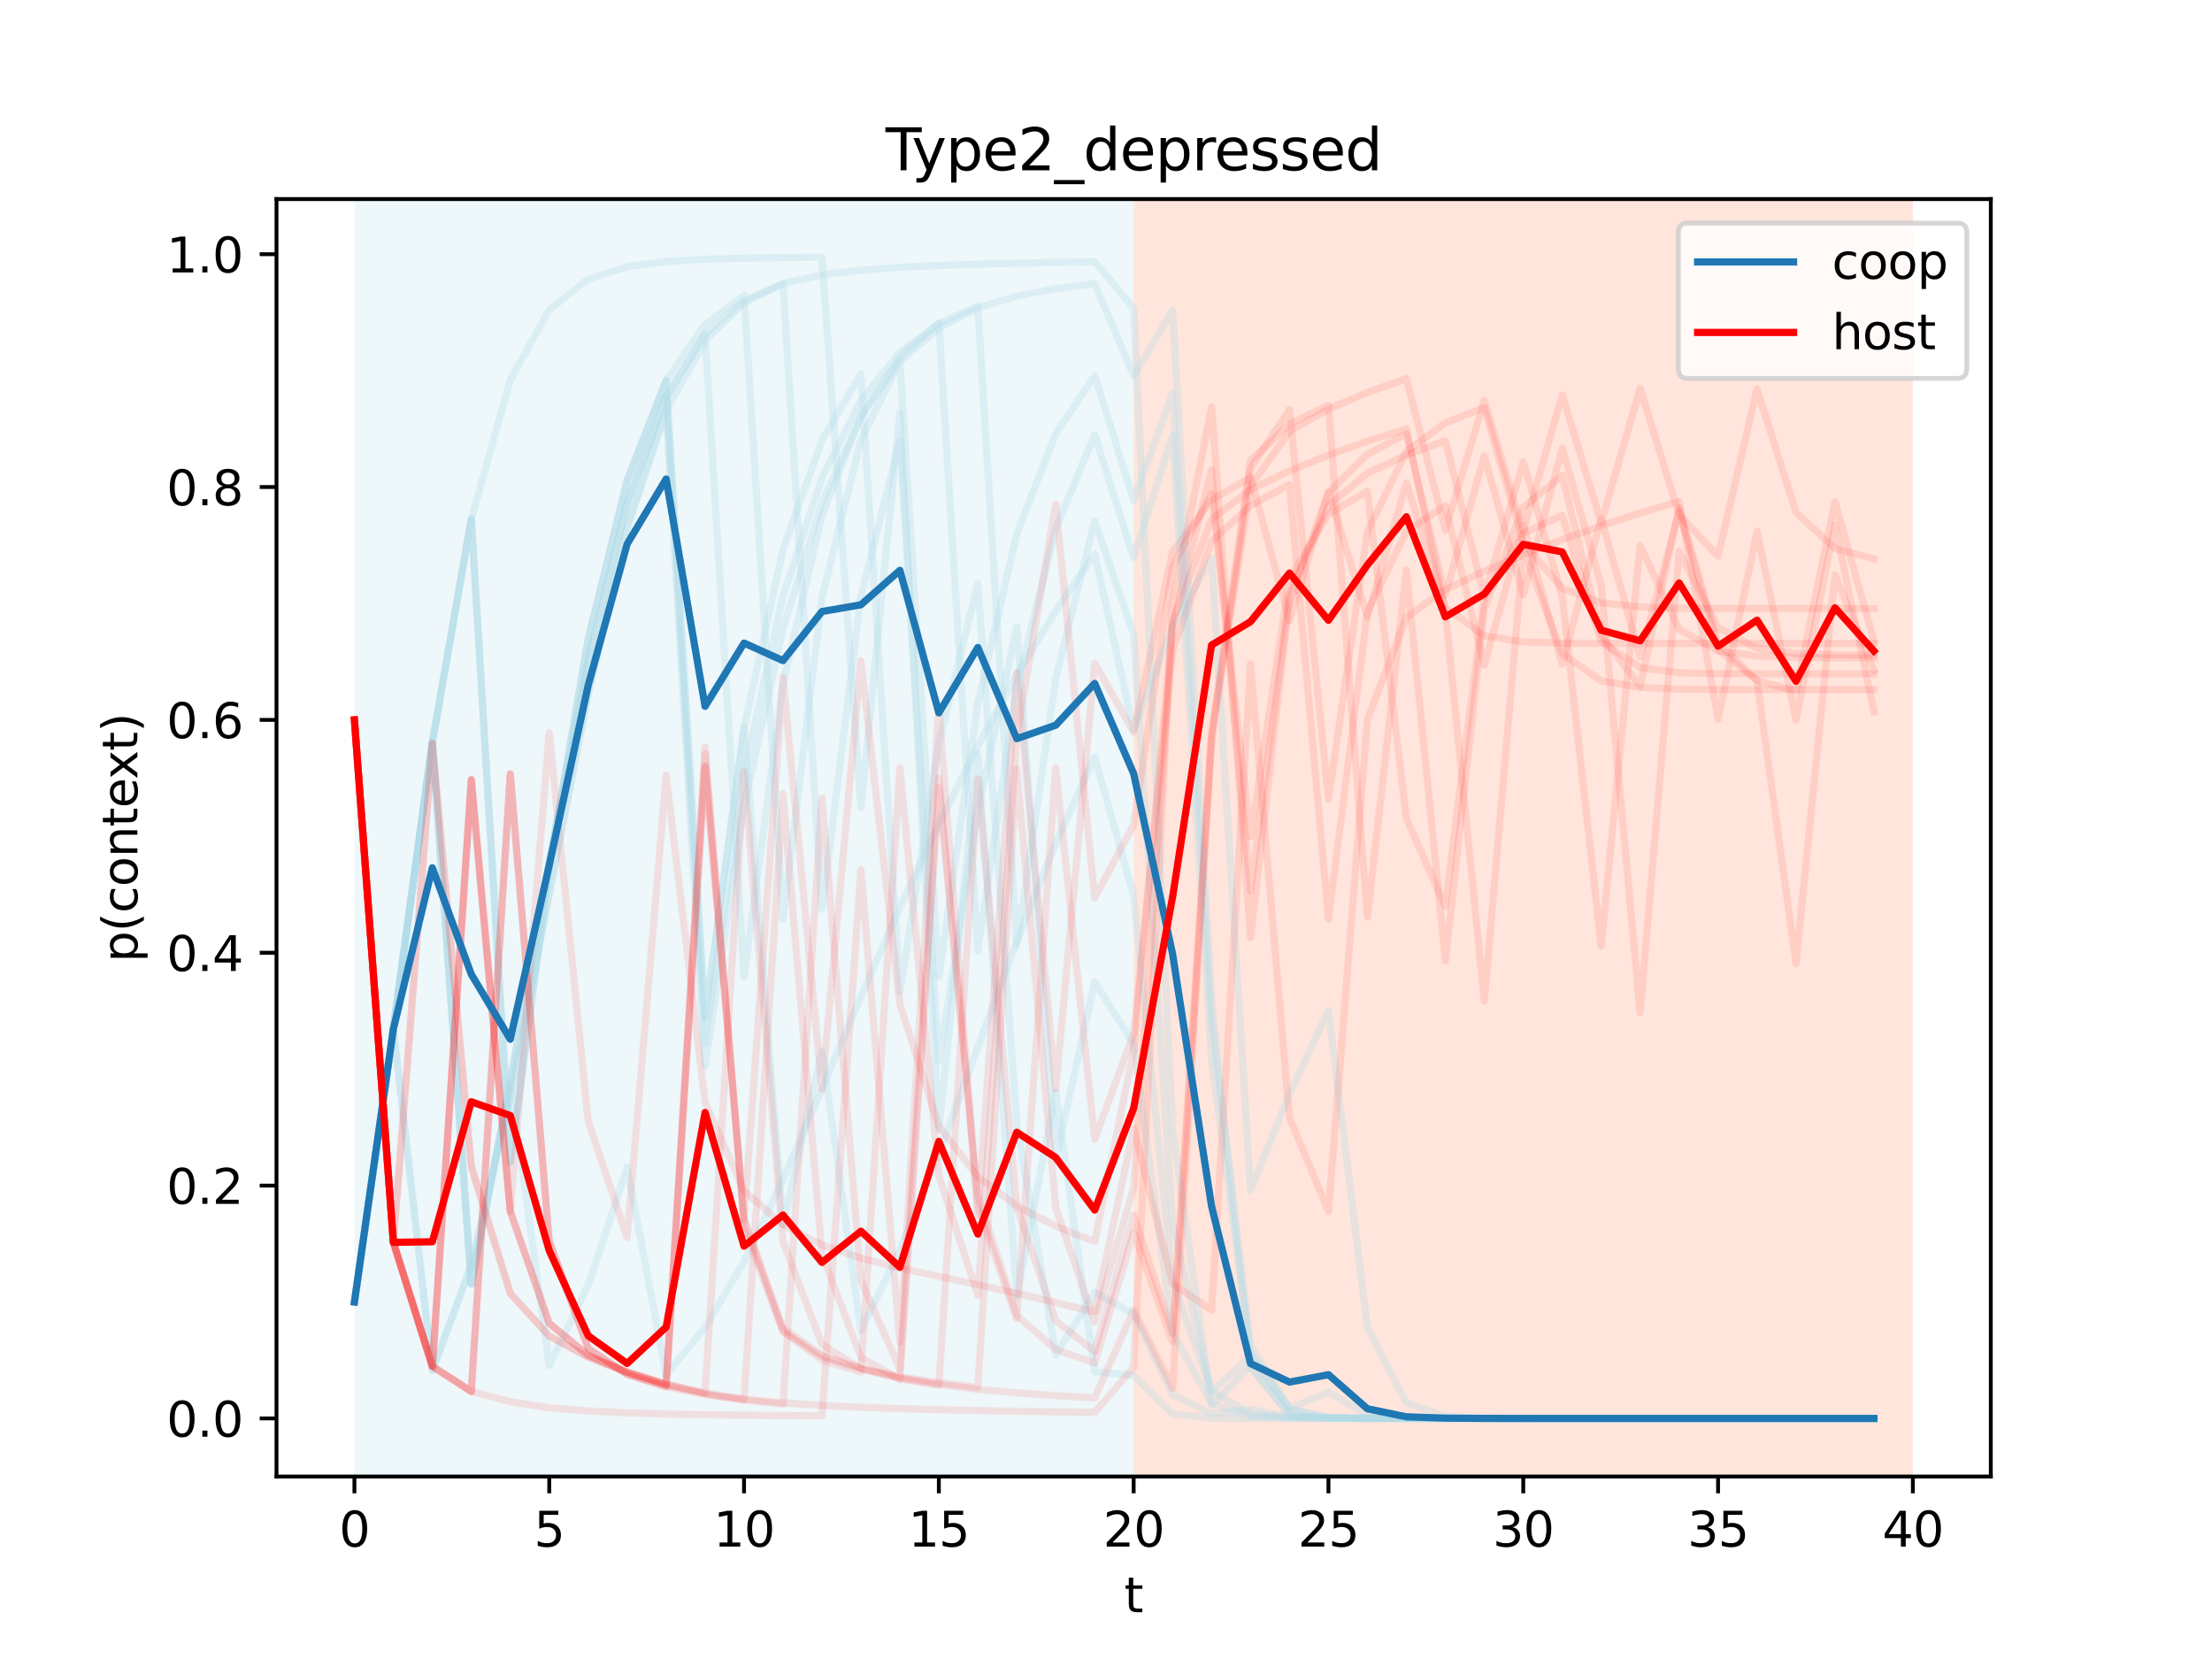 <?xml version="1.0" encoding="utf-8" standalone="no"?>
<!DOCTYPE svg PUBLIC "-//W3C//DTD SVG 1.1//EN"
  "http://www.w3.org/Graphics/SVG/1.1/DTD/svg11.dtd">
<svg height="345.6pt" version="1.1" viewBox="0 0 460.8 345.6" width="460.8pt" xmlns="http://www.w3.org/2000/svg" xmlns:xlink="http://www.w3.org/1999/xlink">
 <defs>
  <style type="text/css">*{stroke-linecap:butt;stroke-linejoin:round;}</style>
 </defs>
 <g id="figure_1">
  <g id="patch_1">
   <path d="M 0 345.6 
L 460.8 345.6 
L 460.8 0 
L 0 0 
z
" style="fill:#ffffff;"/>
  </g>
  <g id="axes_1">
   <g id="patch_2">
    <path d="M 57.6 307.584 
L 414.72 307.584 
L 414.72 41.472 
L 57.6 41.472 
z
" style="fill:#ffffff;"/>
   </g>
   <g id="patch_3">
    <path clip-path="url(#p8dc5094399)" d="M 73.833 307.584 
L 73.833 41.472 
L 236.16 41.472 
L 236.16 307.584 
z
" style="fill:#add8e6;opacity:0.2;"/>
   </g>
   <g id="patch_4">
    <path clip-path="url(#p8dc5094399)" d="M 236.16 307.584 
L 236.16 41.472 
L 398.487 41.472 
L 398.487 307.584 
z
" style="fill:#ff7f50;opacity:0.2;"/>
   </g>
   <g id="matplotlib.axis_1">
    <g id="xtick_1">
     <g id="line2d_1">
      <defs>
       <path d="M 0 0 
L 0 3.5 
" id="m53b32eb8e6" style="stroke:#000000;stroke-width:0.8;"/>
      </defs>
      <g>
       <use style="stroke:#000000;stroke-width:0.8;" x="73.833" xlink:href="#m53b32eb8e6" y="307.584"/>
      </g>
     </g>
     <g id="text_1">
      <!-- 0 -->
      <g transform="translate(70.651 322.182)scale(0.1 -0.1)">
       <defs>
        <path d="M 2034 4250 
Q 1547 4250 1301 3770 
Q 1056 3291 1056 2328 
Q 1056 1369 1301 889 
Q 1547 409 2034 409 
Q 2525 409 2770 889 
Q 3016 1369 3016 2328 
Q 3016 3291 2770 3770 
Q 2525 4250 2034 4250 
z
M 2034 4750 
Q 2819 4750 3233 4129 
Q 3647 3509 3647 2328 
Q 3647 1150 3233 529 
Q 2819 -91 2034 -91 
Q 1250 -91 836 529 
Q 422 1150 422 2328 
Q 422 3509 836 4129 
Q 1250 4750 2034 4750 
z
" id="DejaVuSans-30" transform="scale(0.016)"/>
       </defs>
       <use xlink:href="#DejaVuSans-30"/>
      </g>
     </g>
    </g>
    <g id="xtick_2">
     <g id="line2d_2">
      <g>
       <use style="stroke:#000000;stroke-width:0.8;" x="114.415" xlink:href="#m53b32eb8e6" y="307.584"/>
      </g>
     </g>
     <g id="text_2">
      <!-- 5 -->
      <g transform="translate(111.233 322.182)scale(0.1 -0.1)">
       <defs>
        <path d="M 691 4666 
L 3169 4666 
L 3169 4134 
L 1269 4134 
L 1269 2991 
Q 1406 3038 1543 3061 
Q 1681 3084 1819 3084 
Q 2600 3084 3056 2656 
Q 3513 2228 3513 1497 
Q 3513 744 3044 326 
Q 2575 -91 1722 -91 
Q 1428 -91 1123 -41 
Q 819 9 494 109 
L 494 744 
Q 775 591 1075 516 
Q 1375 441 1709 441 
Q 2250 441 2565 725 
Q 2881 1009 2881 1497 
Q 2881 1984 2565 2268 
Q 2250 2553 1709 2553 
Q 1456 2553 1204 2497 
Q 953 2441 691 2322 
L 691 4666 
z
" id="DejaVuSans-35" transform="scale(0.016)"/>
       </defs>
       <use xlink:href="#DejaVuSans-35"/>
      </g>
     </g>
    </g>
    <g id="xtick_3">
     <g id="line2d_3">
      <g>
       <use style="stroke:#000000;stroke-width:0.8;" x="154.996" xlink:href="#m53b32eb8e6" y="307.584"/>
      </g>
     </g>
     <g id="text_3">
      <!-- 10 -->
      <g transform="translate(148.634 322.182)scale(0.1 -0.1)">
       <defs>
        <path d="M 794 531 
L 1825 531 
L 1825 4091 
L 703 3866 
L 703 4441 
L 1819 4666 
L 2450 4666 
L 2450 531 
L 3481 531 
L 3481 0 
L 794 0 
L 794 531 
z
" id="DejaVuSans-31" transform="scale(0.016)"/>
       </defs>
       <use xlink:href="#DejaVuSans-31"/>
       <use x="63.623" xlink:href="#DejaVuSans-30"/>
      </g>
     </g>
    </g>
    <g id="xtick_4">
     <g id="line2d_4">
      <g>
       <use style="stroke:#000000;stroke-width:0.8;" x="195.578" xlink:href="#m53b32eb8e6" y="307.584"/>
      </g>
     </g>
     <g id="text_4">
      <!-- 15 -->
      <g transform="translate(189.216 322.182)scale(0.1 -0.1)">
       <use xlink:href="#DejaVuSans-31"/>
       <use x="63.623" xlink:href="#DejaVuSans-35"/>
      </g>
     </g>
    </g>
    <g id="xtick_5">
     <g id="line2d_5">
      <g>
       <use style="stroke:#000000;stroke-width:0.8;" x="236.16" xlink:href="#m53b32eb8e6" y="307.584"/>
      </g>
     </g>
     <g id="text_5">
      <!-- 20 -->
      <g transform="translate(229.798 322.182)scale(0.1 -0.1)">
       <defs>
        <path d="M 1228 531 
L 3431 531 
L 3431 0 
L 469 0 
L 469 531 
Q 828 903 1448 1529 
Q 2069 2156 2228 2338 
Q 2531 2678 2651 2914 
Q 2772 3150 2772 3378 
Q 2772 3750 2511 3984 
Q 2250 4219 1831 4219 
Q 1534 4219 1204 4116 
Q 875 4013 500 3803 
L 500 4441 
Q 881 4594 1212 4672 
Q 1544 4750 1819 4750 
Q 2544 4750 2975 4387 
Q 3406 4025 3406 3419 
Q 3406 3131 3298 2873 
Q 3191 2616 2906 2266 
Q 2828 2175 2409 1742 
Q 1991 1309 1228 531 
z
" id="DejaVuSans-32" transform="scale(0.016)"/>
       </defs>
       <use xlink:href="#DejaVuSans-32"/>
       <use x="63.623" xlink:href="#DejaVuSans-30"/>
      </g>
     </g>
    </g>
    <g id="xtick_6">
     <g id="line2d_6">
      <g>
       <use style="stroke:#000000;stroke-width:0.8;" x="276.742" xlink:href="#m53b32eb8e6" y="307.584"/>
      </g>
     </g>
     <g id="text_6">
      <!-- 25 -->
      <g transform="translate(270.379 322.182)scale(0.1 -0.1)">
       <use xlink:href="#DejaVuSans-32"/>
       <use x="63.623" xlink:href="#DejaVuSans-35"/>
      </g>
     </g>
    </g>
    <g id="xtick_7">
     <g id="line2d_7">
      <g>
       <use style="stroke:#000000;stroke-width:0.8;" x="317.324" xlink:href="#m53b32eb8e6" y="307.584"/>
      </g>
     </g>
     <g id="text_7">
      <!-- 30 -->
      <g transform="translate(310.961 322.182)scale(0.1 -0.1)">
       <defs>
        <path d="M 2597 2516 
Q 3050 2419 3304 2112 
Q 3559 1806 3559 1356 
Q 3559 666 3084 287 
Q 2609 -91 1734 -91 
Q 1441 -91 1130 -33 
Q 819 25 488 141 
L 488 750 
Q 750 597 1062 519 
Q 1375 441 1716 441 
Q 2309 441 2620 675 
Q 2931 909 2931 1356 
Q 2931 1769 2642 2001 
Q 2353 2234 1838 2234 
L 1294 2234 
L 1294 2753 
L 1863 2753 
Q 2328 2753 2575 2939 
Q 2822 3125 2822 3475 
Q 2822 3834 2567 4026 
Q 2313 4219 1838 4219 
Q 1578 4219 1281 4162 
Q 984 4106 628 3988 
L 628 4550 
Q 988 4650 1302 4700 
Q 1616 4750 1894 4750 
Q 2613 4750 3031 4423 
Q 3450 4097 3450 3541 
Q 3450 3153 3228 2886 
Q 3006 2619 2597 2516 
z
" id="DejaVuSans-33" transform="scale(0.016)"/>
       </defs>
       <use xlink:href="#DejaVuSans-33"/>
       <use x="63.623" xlink:href="#DejaVuSans-30"/>
      </g>
     </g>
    </g>
    <g id="xtick_8">
     <g id="line2d_8">
      <g>
       <use style="stroke:#000000;stroke-width:0.8;" x="357.905" xlink:href="#m53b32eb8e6" y="307.584"/>
      </g>
     </g>
     <g id="text_8">
      <!-- 35 -->
      <g transform="translate(351.543 322.182)scale(0.1 -0.1)">
       <use xlink:href="#DejaVuSans-33"/>
       <use x="63.623" xlink:href="#DejaVuSans-35"/>
      </g>
     </g>
    </g>
    <g id="xtick_9">
     <g id="line2d_9">
      <g>
       <use style="stroke:#000000;stroke-width:0.8;" x="398.487" xlink:href="#m53b32eb8e6" y="307.584"/>
      </g>
     </g>
     <g id="text_9">
      <!-- 40 -->
      <g transform="translate(392.125 322.182)scale(0.1 -0.1)">
       <defs>
        <path d="M 2419 4116 
L 825 1625 
L 2419 1625 
L 2419 4116 
z
M 2253 4666 
L 3047 4666 
L 3047 1625 
L 3713 1625 
L 3713 1100 
L 3047 1100 
L 3047 0 
L 2419 0 
L 2419 1100 
L 313 1100 
L 313 1709 
L 2253 4666 
z
" id="DejaVuSans-34" transform="scale(0.016)"/>
       </defs>
       <use xlink:href="#DejaVuSans-34"/>
       <use x="63.623" xlink:href="#DejaVuSans-30"/>
      </g>
     </g>
    </g>
    <g id="text_10">
     <!-- t -->
     <g transform="translate(234.2 335.861)scale(0.1 -0.1)">
      <defs>
       <path d="M 1172 4494 
L 1172 3500 
L 2356 3500 
L 2356 3053 
L 1172 3053 
L 1172 1153 
Q 1172 725 1289 603 
Q 1406 481 1766 481 
L 2356 481 
L 2356 0 
L 1766 0 
Q 1100 0 847 248 
Q 594 497 594 1153 
L 594 3053 
L 172 3053 
L 172 3500 
L 594 3500 
L 594 4494 
L 1172 4494 
z
" id="DejaVuSans-74" transform="scale(0.016)"/>
      </defs>
      <use xlink:href="#DejaVuSans-74"/>
     </g>
    </g>
   </g>
   <g id="matplotlib.axis_2">
    <g id="ytick_1">
     <g id="line2d_10">
      <defs>
       <path d="M 0 0 
L -3.5 0 
" id="me052e52ab8" style="stroke:#000000;stroke-width:0.8;"/>
      </defs>
      <g>
       <use style="stroke:#000000;stroke-width:0.8;" x="57.6" xlink:href="#me052e52ab8" y="295.488"/>
      </g>
     </g>
     <g id="text_11">
      <!-- 0.0 -->
      <g transform="translate(34.697 299.287)scale(0.1 -0.1)">
       <defs>
        <path d="M 684 794 
L 1344 794 
L 1344 0 
L 684 0 
L 684 794 
z
" id="DejaVuSans-2e" transform="scale(0.016)"/>
       </defs>
       <use xlink:href="#DejaVuSans-30"/>
       <use x="63.623" xlink:href="#DejaVuSans-2e"/>
       <use x="95.41" xlink:href="#DejaVuSans-30"/>
      </g>
     </g>
    </g>
    <g id="ytick_2">
     <g id="line2d_11">
      <g>
       <use style="stroke:#000000;stroke-width:0.8;" x="57.6" xlink:href="#me052e52ab8" y="246.981"/>
      </g>
     </g>
     <g id="text_12">
      <!-- 0.2 -->
      <g transform="translate(34.697 250.78)scale(0.1 -0.1)">
       <use xlink:href="#DejaVuSans-30"/>
       <use x="63.623" xlink:href="#DejaVuSans-2e"/>
       <use x="95.41" xlink:href="#DejaVuSans-32"/>
      </g>
     </g>
    </g>
    <g id="ytick_3">
     <g id="line2d_12">
      <g>
       <use style="stroke:#000000;stroke-width:0.8;" x="57.6" xlink:href="#me052e52ab8" y="198.475"/>
      </g>
     </g>
     <g id="text_13">
      <!-- 0.4 -->
      <g transform="translate(34.697 202.274)scale(0.1 -0.1)">
       <use xlink:href="#DejaVuSans-30"/>
       <use x="63.623" xlink:href="#DejaVuSans-2e"/>
       <use x="95.41" xlink:href="#DejaVuSans-34"/>
      </g>
     </g>
    </g>
    <g id="ytick_4">
     <g id="line2d_13">
      <g>
       <use style="stroke:#000000;stroke-width:0.8;" x="57.6" xlink:href="#me052e52ab8" y="149.968"/>
      </g>
     </g>
     <g id="text_14">
      <!-- 0.6 -->
      <g transform="translate(34.697 153.767)scale(0.1 -0.1)">
       <defs>
        <path d="M 2113 2584 
Q 1688 2584 1439 2293 
Q 1191 2003 1191 1497 
Q 1191 994 1439 701 
Q 1688 409 2113 409 
Q 2538 409 2786 701 
Q 3034 994 3034 1497 
Q 3034 2003 2786 2293 
Q 2538 2584 2113 2584 
z
M 3366 4563 
L 3366 3988 
Q 3128 4100 2886 4159 
Q 2644 4219 2406 4219 
Q 1781 4219 1451 3797 
Q 1122 3375 1075 2522 
Q 1259 2794 1537 2939 
Q 1816 3084 2150 3084 
Q 2853 3084 3261 2657 
Q 3669 2231 3669 1497 
Q 3669 778 3244 343 
Q 2819 -91 2113 -91 
Q 1303 -91 875 529 
Q 447 1150 447 2328 
Q 447 3434 972 4092 
Q 1497 4750 2381 4750 
Q 2619 4750 2861 4703 
Q 3103 4656 3366 4563 
z
" id="DejaVuSans-36" transform="scale(0.016)"/>
       </defs>
       <use xlink:href="#DejaVuSans-30"/>
       <use x="63.623" xlink:href="#DejaVuSans-2e"/>
       <use x="95.41" xlink:href="#DejaVuSans-36"/>
      </g>
     </g>
    </g>
    <g id="ytick_5">
     <g id="line2d_14">
      <g>
       <use style="stroke:#000000;stroke-width:0.8;" x="57.6" xlink:href="#me052e52ab8" y="101.461"/>
      </g>
     </g>
     <g id="text_15">
      <!-- 0.8 -->
      <g transform="translate(34.697 105.26)scale(0.1 -0.1)">
       <defs>
        <path d="M 2034 2216 
Q 1584 2216 1326 1975 
Q 1069 1734 1069 1313 
Q 1069 891 1326 650 
Q 1584 409 2034 409 
Q 2484 409 2743 651 
Q 3003 894 3003 1313 
Q 3003 1734 2745 1975 
Q 2488 2216 2034 2216 
z
M 1403 2484 
Q 997 2584 770 2862 
Q 544 3141 544 3541 
Q 544 4100 942 4425 
Q 1341 4750 2034 4750 
Q 2731 4750 3128 4425 
Q 3525 4100 3525 3541 
Q 3525 3141 3298 2862 
Q 3072 2584 2669 2484 
Q 3125 2378 3379 2068 
Q 3634 1759 3634 1313 
Q 3634 634 3220 271 
Q 2806 -91 2034 -91 
Q 1263 -91 848 271 
Q 434 634 434 1313 
Q 434 1759 690 2068 
Q 947 2378 1403 2484 
z
M 1172 3481 
Q 1172 3119 1398 2916 
Q 1625 2713 2034 2713 
Q 2441 2713 2670 2916 
Q 2900 3119 2900 3481 
Q 2900 3844 2670 4047 
Q 2441 4250 2034 4250 
Q 1625 4250 1398 4047 
Q 1172 3844 1172 3481 
z
" id="DejaVuSans-38" transform="scale(0.016)"/>
       </defs>
       <use xlink:href="#DejaVuSans-30"/>
       <use x="63.623" xlink:href="#DejaVuSans-2e"/>
       <use x="95.41" xlink:href="#DejaVuSans-38"/>
      </g>
     </g>
    </g>
    <g id="ytick_6">
     <g id="line2d_15">
      <g>
       <use style="stroke:#000000;stroke-width:0.8;" x="57.6" xlink:href="#me052e52ab8" y="52.954"/>
      </g>
     </g>
     <g id="text_16">
      <!-- 1.0 -->
      <g transform="translate(34.697 56.754)scale(0.1 -0.1)">
       <use xlink:href="#DejaVuSans-31"/>
       <use x="63.623" xlink:href="#DejaVuSans-2e"/>
       <use x="95.41" xlink:href="#DejaVuSans-30"/>
      </g>
     </g>
    </g>
    <g id="text_17">
     <!-- p(context) -->
     <g transform="translate(28.617 200.45)rotate(-90)scale(0.1 -0.1)">
      <defs>
       <path d="M 1159 525 
L 1159 -1331 
L 581 -1331 
L 581 3500 
L 1159 3500 
L 1159 2969 
Q 1341 3281 1617 3432 
Q 1894 3584 2278 3584 
Q 2916 3584 3314 3078 
Q 3713 2572 3713 1747 
Q 3713 922 3314 415 
Q 2916 -91 2278 -91 
Q 1894 -91 1617 61 
Q 1341 213 1159 525 
z
M 3116 1747 
Q 3116 2381 2855 2742 
Q 2594 3103 2138 3103 
Q 1681 3103 1420 2742 
Q 1159 2381 1159 1747 
Q 1159 1113 1420 752 
Q 1681 391 2138 391 
Q 2594 391 2855 752 
Q 3116 1113 3116 1747 
z
" id="DejaVuSans-70" transform="scale(0.016)"/>
       <path d="M 1984 4856 
Q 1566 4138 1362 3434 
Q 1159 2731 1159 2009 
Q 1159 1288 1364 580 
Q 1569 -128 1984 -844 
L 1484 -844 
Q 1016 -109 783 600 
Q 550 1309 550 2009 
Q 550 2706 781 3412 
Q 1013 4119 1484 4856 
L 1984 4856 
z
" id="DejaVuSans-28" transform="scale(0.016)"/>
       <path d="M 3122 3366 
L 3122 2828 
Q 2878 2963 2633 3030 
Q 2388 3097 2138 3097 
Q 1578 3097 1268 2742 
Q 959 2388 959 1747 
Q 959 1106 1268 751 
Q 1578 397 2138 397 
Q 2388 397 2633 464 
Q 2878 531 3122 666 
L 3122 134 
Q 2881 22 2623 -34 
Q 2366 -91 2075 -91 
Q 1284 -91 818 406 
Q 353 903 353 1747 
Q 353 2603 823 3093 
Q 1294 3584 2113 3584 
Q 2378 3584 2631 3529 
Q 2884 3475 3122 3366 
z
" id="DejaVuSans-63" transform="scale(0.016)"/>
       <path d="M 1959 3097 
Q 1497 3097 1228 2736 
Q 959 2375 959 1747 
Q 959 1119 1226 758 
Q 1494 397 1959 397 
Q 2419 397 2687 759 
Q 2956 1122 2956 1747 
Q 2956 2369 2687 2733 
Q 2419 3097 1959 3097 
z
M 1959 3584 
Q 2709 3584 3137 3096 
Q 3566 2609 3566 1747 
Q 3566 888 3137 398 
Q 2709 -91 1959 -91 
Q 1206 -91 779 398 
Q 353 888 353 1747 
Q 353 2609 779 3096 
Q 1206 3584 1959 3584 
z
" id="DejaVuSans-6f" transform="scale(0.016)"/>
       <path d="M 3513 2113 
L 3513 0 
L 2938 0 
L 2938 2094 
Q 2938 2591 2744 2837 
Q 2550 3084 2163 3084 
Q 1697 3084 1428 2787 
Q 1159 2491 1159 1978 
L 1159 0 
L 581 0 
L 581 3500 
L 1159 3500 
L 1159 2956 
Q 1366 3272 1645 3428 
Q 1925 3584 2291 3584 
Q 2894 3584 3203 3211 
Q 3513 2838 3513 2113 
z
" id="DejaVuSans-6e" transform="scale(0.016)"/>
       <path d="M 3597 1894 
L 3597 1613 
L 953 1613 
Q 991 1019 1311 708 
Q 1631 397 2203 397 
Q 2534 397 2845 478 
Q 3156 559 3463 722 
L 3463 178 
Q 3153 47 2828 -22 
Q 2503 -91 2169 -91 
Q 1331 -91 842 396 
Q 353 884 353 1716 
Q 353 2575 817 3079 
Q 1281 3584 2069 3584 
Q 2775 3584 3186 3129 
Q 3597 2675 3597 1894 
z
M 3022 2063 
Q 3016 2534 2758 2815 
Q 2500 3097 2075 3097 
Q 1594 3097 1305 2825 
Q 1016 2553 972 2059 
L 3022 2063 
z
" id="DejaVuSans-65" transform="scale(0.016)"/>
       <path d="M 3513 3500 
L 2247 1797 
L 3578 0 
L 2900 0 
L 1881 1375 
L 863 0 
L 184 0 
L 1544 1831 
L 300 3500 
L 978 3500 
L 1906 2253 
L 2834 3500 
L 3513 3500 
z
" id="DejaVuSans-78" transform="scale(0.016)"/>
       <path d="M 513 4856 
L 1013 4856 
Q 1481 4119 1714 3412 
Q 1947 2706 1947 2009 
Q 1947 1309 1714 600 
Q 1481 -109 1013 -844 
L 513 -844 
Q 928 -128 1133 580 
Q 1338 1288 1338 2009 
Q 1338 2731 1133 3434 
Q 928 4138 513 4856 
z
" id="DejaVuSans-29" transform="scale(0.016)"/>
      </defs>
      <use xlink:href="#DejaVuSans-70"/>
      <use x="63.477" xlink:href="#DejaVuSans-28"/>
      <use x="102.49" xlink:href="#DejaVuSans-63"/>
      <use x="157.471" xlink:href="#DejaVuSans-6f"/>
      <use x="218.652" xlink:href="#DejaVuSans-6e"/>
      <use x="282.031" xlink:href="#DejaVuSans-74"/>
      <use x="321.24" xlink:href="#DejaVuSans-65"/>
      <use x="381.014" xlink:href="#DejaVuSans-78"/>
      <use x="440.193" xlink:href="#DejaVuSans-74"/>
      <use x="479.402" xlink:href="#DejaVuSans-29"/>
     </g>
    </g>
   </g>
   <g id="line2d_16">
    <path clip-path="url(#p8dc5094399)" d="M 73.833 271.235 
L 81.949 214.335 
L 90.065 154.608 
L 98.182 108.136 
L 106.298 242.111 
L 114.415 180.709 
L 122.531 133.122 
L 130.647 100.056 
L 138.764 79.259 
L 146.88 67.582 
L 154.996 61.538 
L 163.113 191.535 
L 171.229 124.497 
L 179.345 91.628 
L 187.462 75.344 
L 195.578 203.436 
L 203.695 146.489 
L 211.811 111.168 
L 219.927 90.368 
L 228.044 78.196 
L 236.16 104.243 
L 244.276 81.915 
L 252.393 212.75 
L 260.509 280.167 
L 268.625 293.351 
L 276.742 290.072 
L 284.858 294.636 
L 292.975 295.37 
L 301.091 295.473 
L 309.207 295.486 
L 317.324 295.486 
L 325.44 295.487 
L 333.556 295.487 
L 341.673 295.487 
L 349.789 295.487 
L 357.905 295.487 
L 366.022 295.487 
L 374.138 295.487 
L 382.255 295.487 
L 390.371 295.488 
" style="fill:none;stroke:#add8e6;stroke-linecap:square;stroke-opacity:0.3;stroke-width:1.5;"/>
   </g>
   <g id="line2d_17">
    <path clip-path="url(#p8dc5094399)" d="M 73.833 271.235 
L 81.949 214.335 
L 90.065 154.608 
L 98.182 108.136 
L 106.298 79.156 
L 114.415 64.535 
L 122.531 58.146 
L 130.647 55.537 
L 138.764 54.475 
L 146.88 54.014 
L 154.996 53.787 
L 163.113 53.656 
L 171.229 53.568 
L 179.345 168.282 
L 187.462 86.026 
L 195.578 235.366 
L 203.695 157.067 
L 211.811 269.991 
L 219.927 227.531 
L 228.044 285.765 
L 236.16 286.53 
L 244.276 294.581 
L 252.393 295.405 
L 260.509 295.481 
L 268.625 295.481 
L 276.742 295.487 
L 284.858 295.487 
L 292.975 295.488 
L 301.091 295.488 
L 309.207 295.488 
L 317.324 295.488 
L 325.44 295.488 
L 333.556 295.488 
L 341.673 295.488 
L 349.789 295.488 
L 357.905 295.488 
L 366.022 295.488 
L 374.138 295.488 
L 382.255 295.488 
L 390.371 295.488 
" style="fill:none;stroke:#add8e6;stroke-linecap:square;stroke-opacity:0.3;stroke-width:1.5;"/>
   </g>
   <g id="line2d_18">
    <path clip-path="url(#p8dc5094399)" d="M 73.833 271.235 
L 81.949 214.335 
L 90.065 154.608 
L 98.182 267.487 
L 106.298 225.566 
L 114.415 179.53 
L 122.531 137.706 
L 130.647 104.845 
L 138.764 82.658 
L 146.88 69.604 
L 154.996 203.582 
L 163.113 142.515 
L 171.229 107.398 
L 179.345 86.657 
L 187.462 74.381 
L 195.578 67.341 
L 203.695 198.097 
L 211.811 143.029 
L 219.927 110.133 
L 228.044 90.571 
L 236.16 116.161 
L 244.276 90.643 
L 252.393 220.762 
L 260.509 281.794 
L 268.625 293.548 
L 276.742 295.24 
L 284.858 295.458 
L 292.975 295.485 
L 301.091 295.485 
L 309.207 295.488 
L 317.324 295.488 
L 325.44 295.488 
L 333.556 295.488 
L 341.673 295.488 
L 349.789 295.488 
L 357.905 295.488 
L 366.022 295.488 
L 374.138 295.488 
L 382.255 295.488 
L 390.371 295.488 
" style="fill:none;stroke:#add8e6;stroke-linecap:square;stroke-opacity:0.3;stroke-width:1.5;"/>
   </g>
   <g id="line2d_19">
    <path clip-path="url(#p8dc5094399)" d="M 73.833 271.235 
L 81.949 214.335 
L 90.065 154.608 
L 98.182 108.136 
L 106.298 242.111 
L 114.415 180.709 
L 122.531 133.122 
L 130.647 100.056 
L 138.764 79.259 
L 146.88 211.942 
L 154.996 151.582 
L 163.113 114.453 
L 171.229 91.728 
L 179.345 77.857 
L 187.462 206.63 
L 195.578 154.876 
L 203.695 121.57 
L 211.811 233.914 
L 219.927 282.24 
L 228.044 269.216 
L 236.16 273.756 
L 244.276 290.564 
L 252.393 294.52 
L 260.509 293.621 
L 268.625 295.096 
L 276.742 295.413 
L 284.858 295.475 
L 292.975 295.459 
L 301.091 295.433 
L 309.207 295.477 
L 317.324 295.486 
L 325.44 295.488 
L 333.556 295.488 
L 341.673 295.488 
L 349.789 295.488 
L 357.905 295.488 
L 366.022 295.488 
L 374.138 295.488 
L 382.255 295.488 
L 390.371 295.488 
" style="fill:none;stroke:#add8e6;stroke-linecap:square;stroke-opacity:0.3;stroke-width:1.5;"/>
   </g>
   <g id="line2d_20">
    <path clip-path="url(#p8dc5094399)" d="M 73.833 271.235 
L 81.949 214.335 
L 90.065 154.608 
L 98.182 267.487 
L 106.298 225.566 
L 114.415 179.53 
L 122.531 137.706 
L 130.647 104.845 
L 138.764 82.658 
L 146.88 217.231 
L 154.996 161.036 
L 163.113 124.151 
L 171.229 99.563 
L 179.345 83.444 
L 187.462 73.4 
L 195.578 67.385 
L 203.695 63.821 
L 211.811 196.852 
L 219.927 141.389 
L 228.044 108.545 
L 236.16 132.167 
L 244.276 254.807 
L 252.393 289.851 
L 260.509 282.574 
L 268.625 293.59 
L 276.742 295.248 
L 284.858 295.46 
L 292.975 295.485 
L 301.091 295.488 
L 309.207 295.488 
L 317.324 295.488 
L 325.44 295.488 
L 333.556 295.488 
L 341.673 295.488 
L 349.789 295.488 
L 357.905 295.488 
L 366.022 295.488 
L 374.138 295.488 
L 382.255 295.488 
L 390.371 295.488 
" style="fill:none;stroke:#add8e6;stroke-linecap:square;stroke-opacity:0.3;stroke-width:1.5;"/>
   </g>
   <g id="line2d_21">
    <path clip-path="url(#p8dc5094399)" d="M 73.833 271.235 
L 81.949 214.335 
L 90.065 154.608 
L 98.182 267.487 
L 106.298 225.566 
L 114.415 179.53 
L 122.531 137.706 
L 130.647 104.845 
L 138.764 82.658 
L 146.88 69.604 
L 154.996 62.633 
L 163.113 59.078 
L 171.229 57.256 
L 179.345 56.27 
L 187.462 55.688 
L 195.578 55.307 
L 203.695 55.034 
L 211.811 54.825 
L 219.927 54.657 
L 228.044 54.518 
L 236.16 64.248 
L 244.276 235.337 
L 252.393 292.759 
L 260.509 284.451 
L 268.625 294.959 
L 276.742 295.467 
L 284.858 295.487 
L 292.975 295.488 
L 301.091 295.488 
L 309.207 295.488 
L 317.324 295.488 
L 325.44 295.488 
L 333.556 295.488 
L 341.673 295.488 
L 349.789 295.488 
L 357.905 295.488 
L 366.022 295.488 
L 374.138 295.488 
L 382.255 295.488 
L 390.371 295.488 
" style="fill:none;stroke:#add8e6;stroke-linecap:square;stroke-opacity:0.3;stroke-width:1.5;"/>
   </g>
   <g id="line2d_22">
    <path clip-path="url(#p8dc5094399)" d="M 73.833 271.235 
L 81.949 214.335 
L 90.065 154.608 
L 98.182 108.136 
L 106.298 242.111 
L 114.415 180.709 
L 122.531 133.122 
L 130.647 100.056 
L 138.764 79.259 
L 146.88 211.942 
L 154.996 151.582 
L 163.113 255.098 
L 171.229 218.916 
L 179.345 277.12 
L 187.462 260.41 
L 195.578 240.262 
L 203.695 218.205 
L 211.811 196.143 
L 219.927 175.666 
L 228.044 157.688 
L 236.16 186.667 
L 244.276 266.878 
L 252.393 289.782 
L 260.509 294.477 
L 268.625 295.322 
L 276.742 295.462 
L 284.858 295.484 
L 292.975 295.487 
L 301.091 295.488 
L 309.207 295.487 
L 317.324 295.488 
L 325.44 295.488 
L 333.556 295.488 
L 341.673 295.488 
L 349.789 295.488 
L 357.905 295.488 
L 366.022 295.488 
L 374.138 295.488 
L 382.255 295.488 
L 390.371 295.488 
" style="fill:none;stroke:#add8e6;stroke-linecap:square;stroke-opacity:0.3;stroke-width:1.5;"/>
   </g>
   <g id="line2d_23">
    <path clip-path="url(#p8dc5094399)" d="M 73.833 271.235 
L 81.949 214.335 
L 90.065 154.608 
L 98.182 267.487 
L 106.298 225.566 
L 114.415 284.454 
L 122.531 267.703 
L 130.647 243.155 
L 138.764 286.402 
L 146.88 276.544 
L 154.996 262.805 
L 163.113 245.755 
L 171.229 226.848 
L 179.345 207.615 
L 187.462 189.065 
L 195.578 171.637 
L 203.695 155.467 
L 211.811 140.628 
L 219.927 127.237 
L 228.044 115.433 
L 236.16 152.022 
L 244.276 130.615 
L 252.393 116.18 
L 260.509 248.015 
L 268.625 227.776 
L 276.742 210.527 
L 284.858 276.538 
L 292.975 292.253 
L 301.091 294.992 
L 309.207 295.417 
L 317.324 295.479 
L 325.44 295.487 
L 333.556 295.488 
L 341.673 295.488 
L 349.789 295.488 
L 357.905 295.488 
L 366.022 295.488 
L 374.138 295.488 
L 382.255 295.488 
L 390.371 295.488 
" style="fill:none;stroke:#add8e6;stroke-linecap:square;stroke-opacity:0.3;stroke-width:1.5;"/>
   </g>
   <g id="line2d_24">
    <path clip-path="url(#p8dc5094399)" d="M 73.833 271.235 
L 81.949 214.335 
L 90.065 285.476 
L 98.182 263.604 
L 106.298 228.587 
L 114.415 186.272 
L 122.531 144.605 
L 130.647 109.95 
L 138.764 85.599 
L 146.88 70.947 
L 154.996 63.074 
L 163.113 59.09 
L 171.229 189.416 
L 179.345 124.195 
L 187.462 91.81 
L 195.578 221.129 
L 203.695 168.945 
L 211.811 130.567 
L 219.927 241.369 
L 228.044 204.602 
L 236.16 217.453 
L 244.276 277.669 
L 252.393 292.409 
L 260.509 295.014 
L 268.625 295.42 
L 276.742 295.328 
L 284.858 295.462 
L 292.975 295.484 
L 301.091 295.487 
L 309.207 295.488 
L 317.324 295.488 
L 325.44 295.488 
L 333.556 295.488 
L 341.673 295.488 
L 349.789 295.488 
L 357.905 295.488 
L 366.022 295.488 
L 374.138 295.488 
L 382.255 295.488 
L 390.371 295.488 
" style="fill:none;stroke:#add8e6;stroke-linecap:square;stroke-opacity:0.3;stroke-width:1.5;"/>
   </g>
   <g id="line2d_25">
    <path clip-path="url(#p8dc5094399)" d="M 73.833 271.235 
L 81.949 214.335 
L 90.065 285.476 
L 98.182 263.604 
L 106.298 228.587 
L 114.415 186.272 
L 122.531 144.605 
L 130.647 109.95 
L 138.764 85.599 
L 146.88 222.058 
L 154.996 168.012 
L 163.113 130.887 
L 171.229 104.719 
L 179.345 86.814 
L 187.462 75.321 
L 195.578 68.32 
L 203.695 64.158 
L 211.811 61.665 
L 219.927 60.116 
L 228.044 59.096 
L 236.16 78.292 
L 244.276 64.622 
L 252.393 208.594 
L 260.509 284.956 
L 268.625 294.583 
L 276.742 295.417 
L 284.858 295.253 
L 292.975 295.466 
L 301.091 295.421 
L 309.207 295.481 
L 317.324 295.487 
L 325.44 295.488 
L 333.556 295.488 
L 341.673 295.488 
L 349.789 295.488 
L 357.905 295.488 
L 366.022 295.488 
L 374.138 295.488 
L 382.255 295.488 
L 390.371 295.488 
" style="fill:none;stroke:#add8e6;stroke-linecap:square;stroke-opacity:0.3;stroke-width:1.5;"/>
   </g>
   <g id="line2d_26">
    <path clip-path="url(#p8dc5094399)" d="M 73.833 149.968 
L 81.949 258.801 
L 90.065 284.631 
L 98.182 289.857 
L 106.298 161.206 
L 114.415 258.555 
L 122.531 280.897 
L 130.647 286.314 
L 138.764 288.854 
L 146.88 290.493 
L 154.996 291.578 
L 163.113 165.314 
L 171.229 261.313 
L 179.345 282.745 
L 187.462 287.394 
L 195.578 164.022 
L 203.695 249.013 
L 211.811 274.009 
L 219.927 281.13 
L 228.044 283.954 
L 236.16 256.826 
L 244.276 279.56 
L 252.393 154.527 
L 260.509 97.555 
L 268.625 85.306 
L 276.742 166.404 
L 284.858 110.739 
L 292.975 94.039 
L 301.091 88.108 
L 309.207 84.878 
L 317.324 113.073 
L 325.44 122.552 
L 333.556 125.557 
L 341.673 126.449 
L 349.789 126.697 
L 357.905 126.762 
L 366.022 126.778 
L 374.138 126.782 
L 382.255 126.782 
L 390.371 126.783 
" style="fill:none;stroke:#ff0000;stroke-linecap:square;stroke-opacity:0.1;stroke-width:1.5;"/>
   </g>
   <g id="line2d_27">
    <path clip-path="url(#p8dc5094399)" d="M 73.833 149.968 
L 81.949 258.801 
L 90.065 284.631 
L 98.182 289.857 
L 106.298 292.012 
L 114.415 293.242 
L 122.531 293.932 
L 130.647 294.321 
L 138.764 294.555 
L 146.88 294.708 
L 154.996 294.817 
L 163.113 294.898 
L 171.229 294.962 
L 179.345 181.171 
L 187.462 279.641 
L 195.578 147.527 
L 203.695 253.186 
L 211.811 140.176 
L 219.927 226.862 
L 228.044 138.173 
L 236.16 152.498 
L 244.276 114.99 
L 252.393 104.172 
L 260.509 99.437 
L 268.625 129.309 
L 276.742 102.5 
L 284.858 128.49 
L 292.975 100.595 
L 301.091 126.5 
L 309.207 132.435 
L 317.324 133.717 
L 325.44 133.978 
L 333.556 134.029 
L 341.673 134.038 
L 349.789 134.039 
L 357.905 134.04 
L 366.022 134.04 
L 374.138 134.04 
L 382.255 134.04 
L 390.371 134.04 
" style="fill:none;stroke:#ff0000;stroke-linecap:square;stroke-opacity:0.1;stroke-width:1.5;"/>
   </g>
   <g id="line2d_28">
    <path clip-path="url(#p8dc5094399)" d="M 73.833 149.968 
L 81.949 258.801 
L 90.065 284.631 
L 98.182 162.421 
L 106.298 252.342 
L 114.415 275.682 
L 122.531 282.351 
L 130.647 285.817 
L 138.764 288.35 
L 146.88 290.179 
L 154.996 160.806 
L 163.113 258.602 
L 171.229 280.06 
L 179.345 285.1 
L 187.462 287.235 
L 195.578 288.579 
L 203.695 162.219 
L 211.811 251.48 
L 219.927 275.146 
L 228.044 281.505 
L 236.16 253.17 
L 244.276 277.778 
L 252.393 152.933 
L 260.509 101.246 
L 268.625 89.848 
L 276.742 85.229 
L 284.858 81.771 
L 292.975 78.889 
L 301.091 110.388 
L 309.207 83.454 
L 317.324 110.705 
L 325.44 82.275 
L 333.556 108.945 
L 341.673 80.884 
L 349.789 107.245 
L 357.905 115.854 
L 366.022 81.056 
L 374.138 106.723 
L 382.255 114.27 
L 390.371 116.406 
" style="fill:none;stroke:#ff0000;stroke-linecap:square;stroke-opacity:0.1;stroke-width:1.5;"/>
   </g>
   <g id="line2d_29">
    <path clip-path="url(#p8dc5094399)" d="M 73.833 149.968 
L 81.949 258.801 
L 90.065 284.631 
L 98.182 289.857 
L 106.298 161.206 
L 114.415 258.555 
L 122.531 280.897 
L 130.647 286.314 
L 138.764 288.854 
L 146.88 159.63 
L 154.996 253.93 
L 163.113 277.375 
L 171.229 283.306 
L 179.345 285.846 
L 187.462 159.98 
L 195.578 244.871 
L 203.695 269.891 
L 211.811 153.256 
L 219.927 105.025 
L 228.044 187.081 
L 236.16 171.784 
L 244.276 118.132 
L 252.393 102.824 
L 260.509 174.288 
L 268.625 120.574 
L 276.742 107.06 
L 284.858 102.361 
L 292.975 170.558 
L 301.091 188.795 
L 309.207 124.309 
L 317.324 111.1 
L 325.44 107.335 
L 333.556 133.642 
L 341.673 139.065 
L 349.789 140.133 
L 357.905 140.335 
L 366.022 140.371 
L 374.138 140.377 
L 382.255 140.378 
L 390.371 140.378 
" style="fill:none;stroke:#ff0000;stroke-linecap:square;stroke-opacity:0.1;stroke-width:1.5;"/>
   </g>
   <g id="line2d_30">
    <path clip-path="url(#p8dc5094399)" d="M 73.833 149.968 
L 81.949 258.801 
L 90.065 284.631 
L 98.182 162.421 
L 106.298 252.342 
L 114.415 275.682 
L 122.531 282.351 
L 130.647 285.817 
L 138.764 288.35 
L 146.88 157.028 
L 154.996 254.032 
L 163.113 276.588 
L 171.229 282.307 
L 179.345 284.959 
L 187.462 286.752 
L 195.578 288.066 
L 203.695 289.043 
L 211.811 160.213 
L 219.927 251.541 
L 228.044 275.378 
L 236.16 247.377 
L 244.276 130.337 
L 252.393 97.843 
L 260.509 185.641 
L 268.625 123.721 
L 276.742 105.3 
L 284.858 98.592 
L 292.975 94.763 
L 301.091 91.828 
L 309.207 124.261 
L 317.324 96.252 
L 325.44 124.226 
L 333.556 197.036 
L 341.673 113.628 
L 349.789 131.122 
L 357.905 135.611 
L 366.022 136.709 
L 374.138 136.966 
L 382.255 137.023 
L 390.371 137.035 
" style="fill:none;stroke:#ff0000;stroke-linecap:square;stroke-opacity:0.1;stroke-width:1.5;"/>
   </g>
   <g id="line2d_31">
    <path clip-path="url(#p8dc5094399)" d="M 73.833 149.968 
L 81.949 258.801 
L 90.065 284.631 
L 98.182 162.421 
L 106.298 252.342 
L 114.415 275.682 
L 122.531 282.351 
L 130.647 285.817 
L 138.764 288.35 
L 146.88 290.179 
L 154.996 291.414 
L 163.113 292.228 
L 171.229 292.777 
L 179.345 293.164 
L 187.462 293.45 
L 195.578 293.672 
L 203.695 293.849 
L 211.811 293.994 
L 219.927 294.115 
L 228.044 294.218 
L 236.16 284.801 
L 244.276 126.047 
L 252.393 84.807 
L 260.509 195.306 
L 268.625 124.89 
L 276.742 102.616 
L 284.858 94.608 
L 292.975 90.392 
L 301.091 123.956 
L 309.207 94.969 
L 317.324 123.908 
L 325.44 93.36 
L 333.556 121.926 
L 341.673 210.915 
L 349.789 114.864 
L 357.905 130.757 
L 366.022 135.039 
L 374.138 136.138 
L 382.255 136.406 
L 390.371 136.469 
" style="fill:none;stroke:#ff0000;stroke-linecap:square;stroke-opacity:0.1;stroke-width:1.5;"/>
   </g>
   <g id="line2d_32">
    <path clip-path="url(#p8dc5094399)" d="M 73.833 149.968 
L 81.949 258.801 
L 90.065 284.631 
L 98.182 289.857 
L 106.298 161.206 
L 114.415 258.555 
L 122.531 280.897 
L 130.647 286.314 
L 138.764 288.854 
L 146.88 159.63 
L 154.996 253.93 
L 163.113 141.107 
L 171.229 226.864 
L 179.345 137.671 
L 187.462 209.185 
L 195.578 234.578 
L 203.695 245.164 
L 211.811 251.225 
L 219.927 255.441 
L 228.044 258.651 
L 236.16 218.913 
L 244.276 129.379 
L 252.393 108.201 
L 260.509 101.981 
L 268.625 98.103 
L 276.742 94.809 
L 284.858 91.904 
L 292.975 89.34 
L 301.091 127.244 
L 309.207 208.588 
L 317.324 114.486 
L 325.44 136.191 
L 333.556 141.828 
L 341.673 143.227 
L 349.789 143.558 
L 357.905 143.633 
L 366.022 143.649 
L 374.138 143.653 
L 382.255 143.654 
L 390.371 143.654 
" style="fill:none;stroke:#ff0000;stroke-linecap:square;stroke-opacity:0.1;stroke-width:1.5;"/>
   </g>
   <g id="line2d_33">
    <path clip-path="url(#p8dc5094399)" d="M 73.833 149.968 
L 81.949 258.801 
L 90.065 284.631 
L 98.182 162.421 
L 106.298 252.342 
L 114.415 152.639 
L 122.531 233.575 
L 130.647 257.808 
L 138.764 161.471 
L 146.88 229.621 
L 154.996 248.07 
L 163.113 255.198 
L 171.229 259.32 
L 179.345 262.102 
L 187.462 264.156 
L 195.578 265.901 
L 203.695 267.614 
L 211.811 269.424 
L 219.927 271.344 
L 228.044 273.316 
L 236.16 235.105 
L 244.276 267.396 
L 252.393 272.907 
L 260.509 138.3 
L 268.625 232.868 
L 276.742 252.316 
L 284.858 149.888 
L 292.975 128.593 
L 301.091 122.805 
L 309.207 118.998 
L 317.324 115.576 
L 325.44 112.421 
L 333.556 109.526 
L 341.673 106.876 
L 349.789 104.449 
L 357.905 149.797 
L 366.022 110.705 
L 374.138 149.931 
L 382.255 109.355 
L 390.371 148.255 
" style="fill:none;stroke:#ff0000;stroke-linecap:square;stroke-opacity:0.1;stroke-width:1.5;"/>
   </g>
   <g id="line2d_34">
    <path clip-path="url(#p8dc5094399)" d="M 73.833 149.968 
L 81.949 258.801 
L 90.065 154.896 
L 98.182 243.007 
L 106.298 269.432 
L 114.415 278.327 
L 122.531 282.721 
L 130.647 285.914 
L 138.764 288.502 
L 146.88 290.411 
L 154.996 291.689 
L 163.113 292.515 
L 171.229 166.288 
L 179.345 266.828 
L 187.462 285.163 
L 195.578 162.071 
L 203.695 251.401 
L 211.811 274.713 
L 219.927 159.952 
L 228.044 237.328 
L 236.16 215.324 
L 244.276 135.407 
L 252.393 112.76 
L 260.509 105.338 
L 268.625 100.948 
L 276.742 191.462 
L 284.858 127.445 
L 292.975 110.705 
L 301.091 105.289 
L 309.207 138.532 
L 317.324 109.415 
L 325.44 138.377 
L 333.556 108.007 
L 341.673 136.844 
L 349.789 106.503 
L 357.905 135.381 
L 366.022 141.783 
L 374.138 200.708 
L 382.255 119.707 
L 390.371 139.655 
" style="fill:none;stroke:#ff0000;stroke-linecap:square;stroke-opacity:0.1;stroke-width:1.5;"/>
   </g>
   <g id="line2d_35">
    <path clip-path="url(#p8dc5094399)" d="M 73.833 149.968 
L 81.949 258.801 
L 90.065 154.896 
L 98.182 243.007 
L 106.298 269.432 
L 114.415 278.327 
L 122.531 282.721 
L 130.647 285.914 
L 138.764 288.502 
L 146.88 155.616 
L 154.996 255.802 
L 163.113 277.333 
L 171.229 282.639 
L 179.345 285.219 
L 187.462 287.041 
L 195.578 288.398 
L 203.695 289.406 
L 211.811 290.162 
L 219.927 290.742 
L 228.044 291.2 
L 236.16 272.919 
L 244.276 289.223 
L 252.393 152.862 
L 260.509 95.972 
L 268.625 88.289 
L 276.742 84.472 
L 284.858 191.064 
L 292.975 118.7 
L 301.091 200.135 
L 309.207 126.873 
L 317.324 105.709 
L 325.44 99.017 
L 333.556 132.376 
L 341.673 142.978 
L 349.789 105.788 
L 357.905 133.933 
L 366.022 141.796 
L 374.138 143.896 
L 382.255 104.533 
L 390.371 133.423 
" style="fill:none;stroke:#ff0000;stroke-linecap:square;stroke-opacity:0.1;stroke-width:1.5;"/>
   </g>
   <g id="line2d_36">
    <path clip-path="url(#p8dc5094399)" d="M 73.833 271.235 
L 81.949 214.335 
L 90.065 180.781 
L 98.182 202.97 
L 106.298 216.493 
L 114.415 180.225 
L 122.531 142.754 
L 130.647 113.33 
L 138.764 99.783 
L 146.88 147.147 
L 154.996 133.963 
L 163.113 137.622 
L 171.229 127.391 
L 179.345 125.988 
L 187.462 118.808 
L 195.578 148.506 
L 203.695 134.885 
L 211.811 153.878 
L 219.927 151.071 
L 228.044 142.363 
L 236.16 161.154 
L 244.276 198.763 
L 252.393 251.301 
L 260.509 284.055 
L 268.625 287.913 
L 276.742 286.366 
L 284.858 293.474 
L 292.975 295.146 
L 301.091 295.424 
L 309.207 295.479 
L 317.324 295.487 
L 325.44 295.488 
L 333.556 295.488 
L 341.673 295.488 
L 349.789 295.488 
L 357.905 295.488 
L 366.022 295.488 
L 374.138 295.488 
L 382.255 295.488 
L 390.371 295.488 
" style="fill:none;stroke:#1f77b4;stroke-linecap:square;stroke-width:1.5;"/>
   </g>
   <g id="line2d_37">
    <path clip-path="url(#p8dc5094399)" d="M 73.833 149.968 
L 81.949 258.801 
L 90.065 258.684 
L 98.182 229.513 
L 106.298 232.386 
L 114.415 260.525 
L 122.531 278.269 
L 130.647 284.035 
L 138.764 276.464 
L 146.88 231.749 
L 154.996 259.607 
L 163.113 253.116 
L 171.229 262.984 
L 179.345 256.481 
L 187.462 264 
L 195.578 237.768 
L 203.695 257.078 
L 211.811 235.865 
L 219.927 241.13 
L 228.044 252.08 
L 236.16 230.872 
L 244.276 186.825 
L 252.393 134.384 
L 260.509 129.506 
L 268.625 119.386 
L 276.742 129.217 
L 284.858 117.686 
L 292.975 107.657 
L 301.091 128.505 
L 309.207 123.73 
L 317.324 113.394 
L 325.44 114.973 
L 333.556 131.287 
L 341.673 133.49 
L 349.789 121.44 
L 357.905 134.61 
L 366.022 129.193 
L 374.138 141.921 
L 382.255 126.615 
L 390.371 135.61 
" style="fill:none;stroke:#ff0000;stroke-linecap:square;stroke-width:1.5;"/>
   </g>
   <g id="patch_5">
    <path d="M 57.6 307.584 
L 57.6 41.472 
" style="fill:none;stroke:#000000;stroke-linecap:square;stroke-linejoin:miter;stroke-width:0.8;"/>
   </g>
   <g id="patch_6">
    <path d="M 414.72 307.584 
L 414.72 41.472 
" style="fill:none;stroke:#000000;stroke-linecap:square;stroke-linejoin:miter;stroke-width:0.8;"/>
   </g>
   <g id="patch_7">
    <path d="M 57.6 307.584 
L 414.72 307.584 
" style="fill:none;stroke:#000000;stroke-linecap:square;stroke-linejoin:miter;stroke-width:0.8;"/>
   </g>
   <g id="patch_8">
    <path d="M 57.6 41.472 
L 414.72 41.472 
" style="fill:none;stroke:#000000;stroke-linecap:square;stroke-linejoin:miter;stroke-width:0.8;"/>
   </g>
   <g id="text_18">
    <!-- Type2_depressed -->
    <g transform="translate(184.477 35.472)scale(0.12 -0.12)">
     <defs>
      <path d="M -19 4666 
L 3928 4666 
L 3928 4134 
L 2272 4134 
L 2272 0 
L 1638 0 
L 1638 4134 
L -19 4134 
L -19 4666 
z
" id="DejaVuSans-54" transform="scale(0.016)"/>
      <path d="M 2059 -325 
Q 1816 -950 1584 -1140 
Q 1353 -1331 966 -1331 
L 506 -1331 
L 506 -850 
L 844 -850 
Q 1081 -850 1212 -737 
Q 1344 -625 1503 -206 
L 1606 56 
L 191 3500 
L 800 3500 
L 1894 763 
L 2988 3500 
L 3597 3500 
L 2059 -325 
z
" id="DejaVuSans-79" transform="scale(0.016)"/>
      <path d="M 3263 -1063 
L 3263 -1509 
L -63 -1509 
L -63 -1063 
L 3263 -1063 
z
" id="DejaVuSans-5f" transform="scale(0.016)"/>
      <path d="M 2906 2969 
L 2906 4863 
L 3481 4863 
L 3481 0 
L 2906 0 
L 2906 525 
Q 2725 213 2448 61 
Q 2172 -91 1784 -91 
Q 1150 -91 751 415 
Q 353 922 353 1747 
Q 353 2572 751 3078 
Q 1150 3584 1784 3584 
Q 2172 3584 2448 3432 
Q 2725 3281 2906 2969 
z
M 947 1747 
Q 947 1113 1208 752 
Q 1469 391 1925 391 
Q 2381 391 2643 752 
Q 2906 1113 2906 1747 
Q 2906 2381 2643 2742 
Q 2381 3103 1925 3103 
Q 1469 3103 1208 2742 
Q 947 2381 947 1747 
z
" id="DejaVuSans-64" transform="scale(0.016)"/>
      <path d="M 2631 2963 
Q 2534 3019 2420 3045 
Q 2306 3072 2169 3072 
Q 1681 3072 1420 2755 
Q 1159 2438 1159 1844 
L 1159 0 
L 581 0 
L 581 3500 
L 1159 3500 
L 1159 2956 
Q 1341 3275 1631 3429 
Q 1922 3584 2338 3584 
Q 2397 3584 2469 3576 
Q 2541 3569 2628 3553 
L 2631 2963 
z
" id="DejaVuSans-72" transform="scale(0.016)"/>
      <path d="M 2834 3397 
L 2834 2853 
Q 2591 2978 2328 3040 
Q 2066 3103 1784 3103 
Q 1356 3103 1142 2972 
Q 928 2841 928 2578 
Q 928 2378 1081 2264 
Q 1234 2150 1697 2047 
L 1894 2003 
Q 2506 1872 2764 1633 
Q 3022 1394 3022 966 
Q 3022 478 2636 193 
Q 2250 -91 1575 -91 
Q 1294 -91 989 -36 
Q 684 19 347 128 
L 347 722 
Q 666 556 975 473 
Q 1284 391 1588 391 
Q 1994 391 2212 530 
Q 2431 669 2431 922 
Q 2431 1156 2273 1281 
Q 2116 1406 1581 1522 
L 1381 1569 
Q 847 1681 609 1914 
Q 372 2147 372 2553 
Q 372 3047 722 3315 
Q 1072 3584 1716 3584 
Q 2034 3584 2315 3537 
Q 2597 3491 2834 3397 
z
" id="DejaVuSans-73" transform="scale(0.016)"/>
     </defs>
     <use xlink:href="#DejaVuSans-54"/>
     <use x="45.459" xlink:href="#DejaVuSans-79"/>
     <use x="104.639" xlink:href="#DejaVuSans-70"/>
     <use x="168.115" xlink:href="#DejaVuSans-65"/>
     <use x="229.639" xlink:href="#DejaVuSans-32"/>
     <use x="293.262" xlink:href="#DejaVuSans-5f"/>
     <use x="343.262" xlink:href="#DejaVuSans-64"/>
     <use x="406.738" xlink:href="#DejaVuSans-65"/>
     <use x="468.262" xlink:href="#DejaVuSans-70"/>
     <use x="531.738" xlink:href="#DejaVuSans-72"/>
     <use x="570.602" xlink:href="#DejaVuSans-65"/>
     <use x="632.125" xlink:href="#DejaVuSans-73"/>
     <use x="684.225" xlink:href="#DejaVuSans-73"/>
     <use x="736.324" xlink:href="#DejaVuSans-65"/>
     <use x="797.848" xlink:href="#DejaVuSans-64"/>
    </g>
   </g>
   <g id="legend_1">
    <g id="patch_9">
     <path d="M 351.636 78.828 
L 407.72 78.828 
Q 409.72 78.828 409.72 76.828 
L 409.72 48.472 
Q 409.72 46.472 407.72 46.472 
L 351.636 46.472 
Q 349.636 46.472 349.636 48.472 
L 349.636 76.828 
Q 349.636 78.828 351.636 78.828 
z
" style="fill:#ffffff;opacity:0.8;stroke:#cccccc;stroke-linejoin:miter;"/>
    </g>
    <g id="line2d_38">
     <path d="M 353.636 54.57 
L 373.636 54.57 
" style="fill:none;stroke:#1f77b4;stroke-linecap:square;stroke-width:1.5;"/>
    </g>
    <g id="line2d_39"/>
    <g id="text_19">
     <!-- coop -->
     <g transform="translate(381.636 58.07)scale(0.1 -0.1)">
      <use xlink:href="#DejaVuSans-63"/>
      <use x="54.98" xlink:href="#DejaVuSans-6f"/>
      <use x="116.162" xlink:href="#DejaVuSans-6f"/>
      <use x="177.344" xlink:href="#DejaVuSans-70"/>
     </g>
    </g>
    <g id="line2d_40">
     <path d="M 353.636 69.249 
L 373.636 69.249 
" style="fill:none;stroke:#ff0000;stroke-linecap:square;stroke-width:1.5;"/>
    </g>
    <g id="line2d_41"/>
    <g id="text_20">
     <!-- host -->
     <g transform="translate(381.636 72.749)scale(0.1 -0.1)">
      <defs>
       <path d="M 3513 2113 
L 3513 0 
L 2938 0 
L 2938 2094 
Q 2938 2591 2744 2837 
Q 2550 3084 2163 3084 
Q 1697 3084 1428 2787 
Q 1159 2491 1159 1978 
L 1159 0 
L 581 0 
L 581 4863 
L 1159 4863 
L 1159 2956 
Q 1366 3272 1645 3428 
Q 1925 3584 2291 3584 
Q 2894 3584 3203 3211 
Q 3513 2838 3513 2113 
z
" id="DejaVuSans-68" transform="scale(0.016)"/>
      </defs>
      <use xlink:href="#DejaVuSans-68"/>
      <use x="63.379" xlink:href="#DejaVuSans-6f"/>
      <use x="124.561" xlink:href="#DejaVuSans-73"/>
      <use x="176.66" xlink:href="#DejaVuSans-74"/>
     </g>
    </g>
   </g>
  </g>
 </g>
 <defs>
  <clipPath id="p8dc5094399">
   <rect height="266.112" width="357.12" x="57.6" y="41.472"/>
  </clipPath>
 </defs>
</svg>
